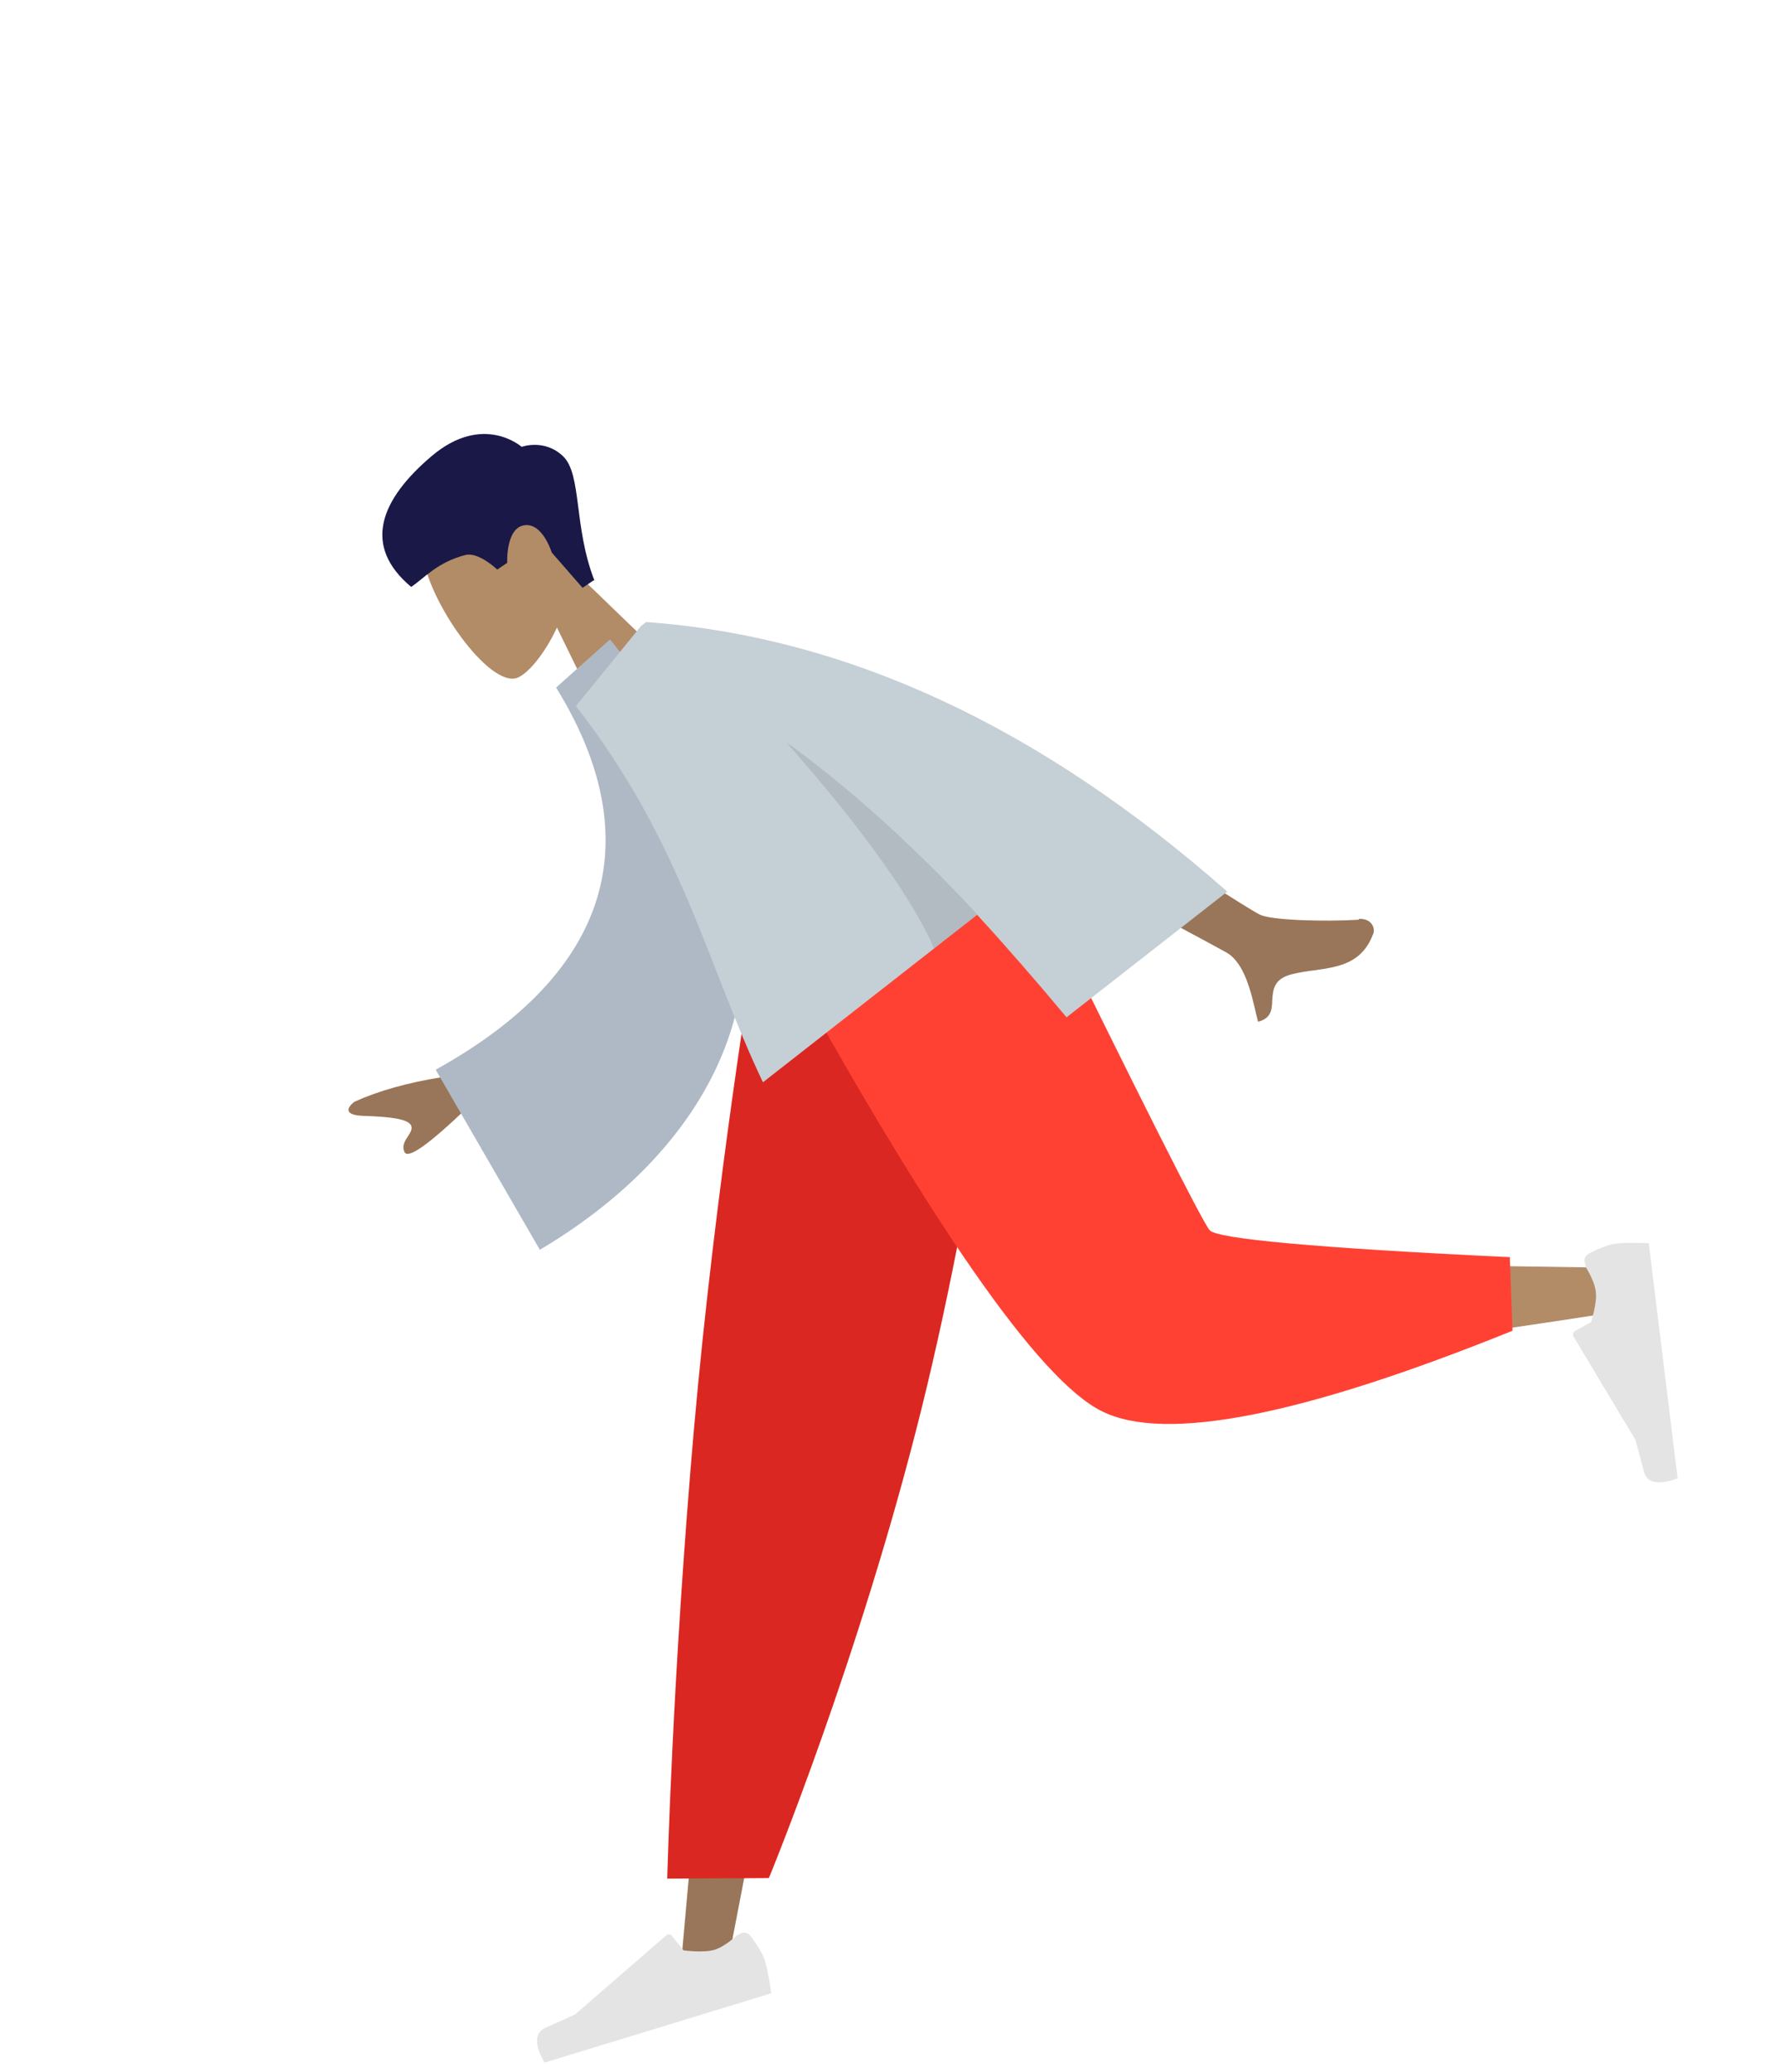 <svg xmlns="http://www.w3.org/2000/svg" width="460" height="534" viewBox="0 0 460 534">
  <g transform="rotate(-17 230 267)">
    <g transform="scale(-1 1) rotate(17 -250 -753)">
      <path fill="rgb(178,139,103)" d="M98.2 45.9c5.7 10.8 5.1 38.1-2.3 40.1-2.9.7-9.3-1.1-15.8-5.0l4.0 28.7h-24l8.2-38.5c-4.6-5.4-7.7-12.0-7.2-19.4 1.5-21.4 31.2-16.6 37.0-5.8z"/>
      <path fill="rgb(25,24,71)" d="M65.3 76.3C62.0 61.8 52.7 51.9 54.1 45.3c1.4-6.5 7.5-8.0 7.5-8.0S64.9 24.4 82.2 26.3c17.2 1.9 27.8 9.1 23.2 25.0-4.1 0-9.2-1.5-16.2 1.0-3.3 1.2-4.7 7.7-4.7 7.7h-3.1s-4.6-7.6-9.0-5.6c-4.4 2.0-2.0 9.8-2.0 9.8l-1.5 12.0h-3.3z"/>
    </g>
    <g transform="matrix(-1 0 0 1 401 235)">
      <path fill="rgb(153,118,89)" d="M140.8 0l80.4 134.6 60.3 113.8h12.9L193.5 0h-52.7z"/>
      <path fill="rgb(228,228,228)" d="M276.5 241.9c-1.0-.5-2.3-.0-2.7 1.0 0 0-1.8 4.5-1.8 7.4 0 2.9.9 8.5.9 8.5h61.1s2.3-7.8-2.7-8.5c-5.1-.6-8.5-1.1-8.5-1.1l-28.4-12.6c-.5-.2-1.1.0-1.3.5l-1.8 4.5s-4.7 2.2-7.7 2.2c-2.9 0-6.7-1.9-6.7-1.9z"/>
      <path fill="rgb(219,39,33)" d="M264.9 230.2l25.0-7.5s-16.4-49.2-40.3-108.4C225.6 55.0 198.2 0 198.2 0h-70.8s30.5 69.6 64.6 126.4c34.1 56.8 72.7 103.7 72.7 103.7z"/>
      <path fill="rgb(178,139,103)" d="M135.5 0c-7.5 47.3-22.2 107.7-23.6 109.6-.9 1.2-34.1 12.3-99.5 33.3l2.8 11.4c78.0-11.2 119.1-20.0 123.3-26.2C144.8 118.9 176.3 45.2 188.5 0h-52.9z"/>
      <path fill="rgb(255,65,51)" d="M35.3 133.0l4.9 18.4c58.3 5.1 94.1 1.4 107.3-11.1C160.7 127.9 175.7 81.1 192.6 0H125.1c-10.6 66.4-16.6 101.0-17.8 103.8-1.2 2.7-25.2 12.5-71.8 29.2z"/>
      <path fill="rgb(228,228,228)" d="M17.2 140.7c.3-1.1-.3-2.2-1.4-2.5 0 0-4.7-1.0-7.6-.5-2.8.5-8.2 2.4-8.2 2.4l10.6 60.1s8.1.9 7.8-4.1c-.2-5.1-.3-8.5-.3-8.5l7.5-30.2c.1-.5-.2-1.0-.7-1.2l-4.7-1.0s-3.0-4.2-3.5-7.2c-.5-2.9.7-7.0.7-7.0z"/>
    </g>
    <g transform="scale(-1 1) rotate(21.0 -411 -810)">
      <path fill="rgb(153,118,89)" d="M202.5 72.8l39.4-5.3q11.8-6.5 21.7-8.9c1.8-.0 4.8.6.4 4.3s-8.9 7.7-8.1 9.7c.7 1.9 4.9 1.2 5.5 4.2.4 2.0-6.2 2.3-20.0.9L209.5 90.5l-7.0-17.6zm-171.9 108.3c7.3-5.0 17.9-13.8 19.3-16.7 2.9-5.9 28.5-82.4 28.5-82.4l21.8.0s-36.0 81.0-37.5 84.8c-2.0 4.9 1.4 12.1 3.7 17.0.3.7.6 1.4.9 2.0-3.2 1.4-4.7-.2-6.3-2.1-1.8-2.0-3.7-4.2-8.3-2.1-1.7.8-3.4 1.7-5.0 2.7-5.6 3.2-10.8 6.2-17.8 1.9-1.1-.6-2.3-3.2.6-5.3z"/>
      <path fill="rgb(175,185,197)" d="M138.4 5.3l18.5 1.2c4.5 41.2 29.4 67.3 85.1 58.5l7.4 53.1c-52.0 6.7-97.7-14.1-107.1-70.4-2.4-14.5-4.3-29.7-4.0-42.4z"/>
      <path fill="rgb(197,207,214)" d="M52.9 154.5q17.8-95.0 75.3-147h1.7l.0.0 25.9 5.9C155.9 58.1 170.2 86.6 177.5 119.5h-70.1c-.9 11.3-1.5 23.0-1.9 35h-52.5z"/>
      <path fill="rgb(0,0,0)" fill-opacity=".1" d="M107.3 119.5c2.0-23.1 5.6-44.9 11.5-65.4-1.3 21.9-1.6 49.0 2.7 65.4h-14.2z"/>
    </g>
  </g>
</svg>
